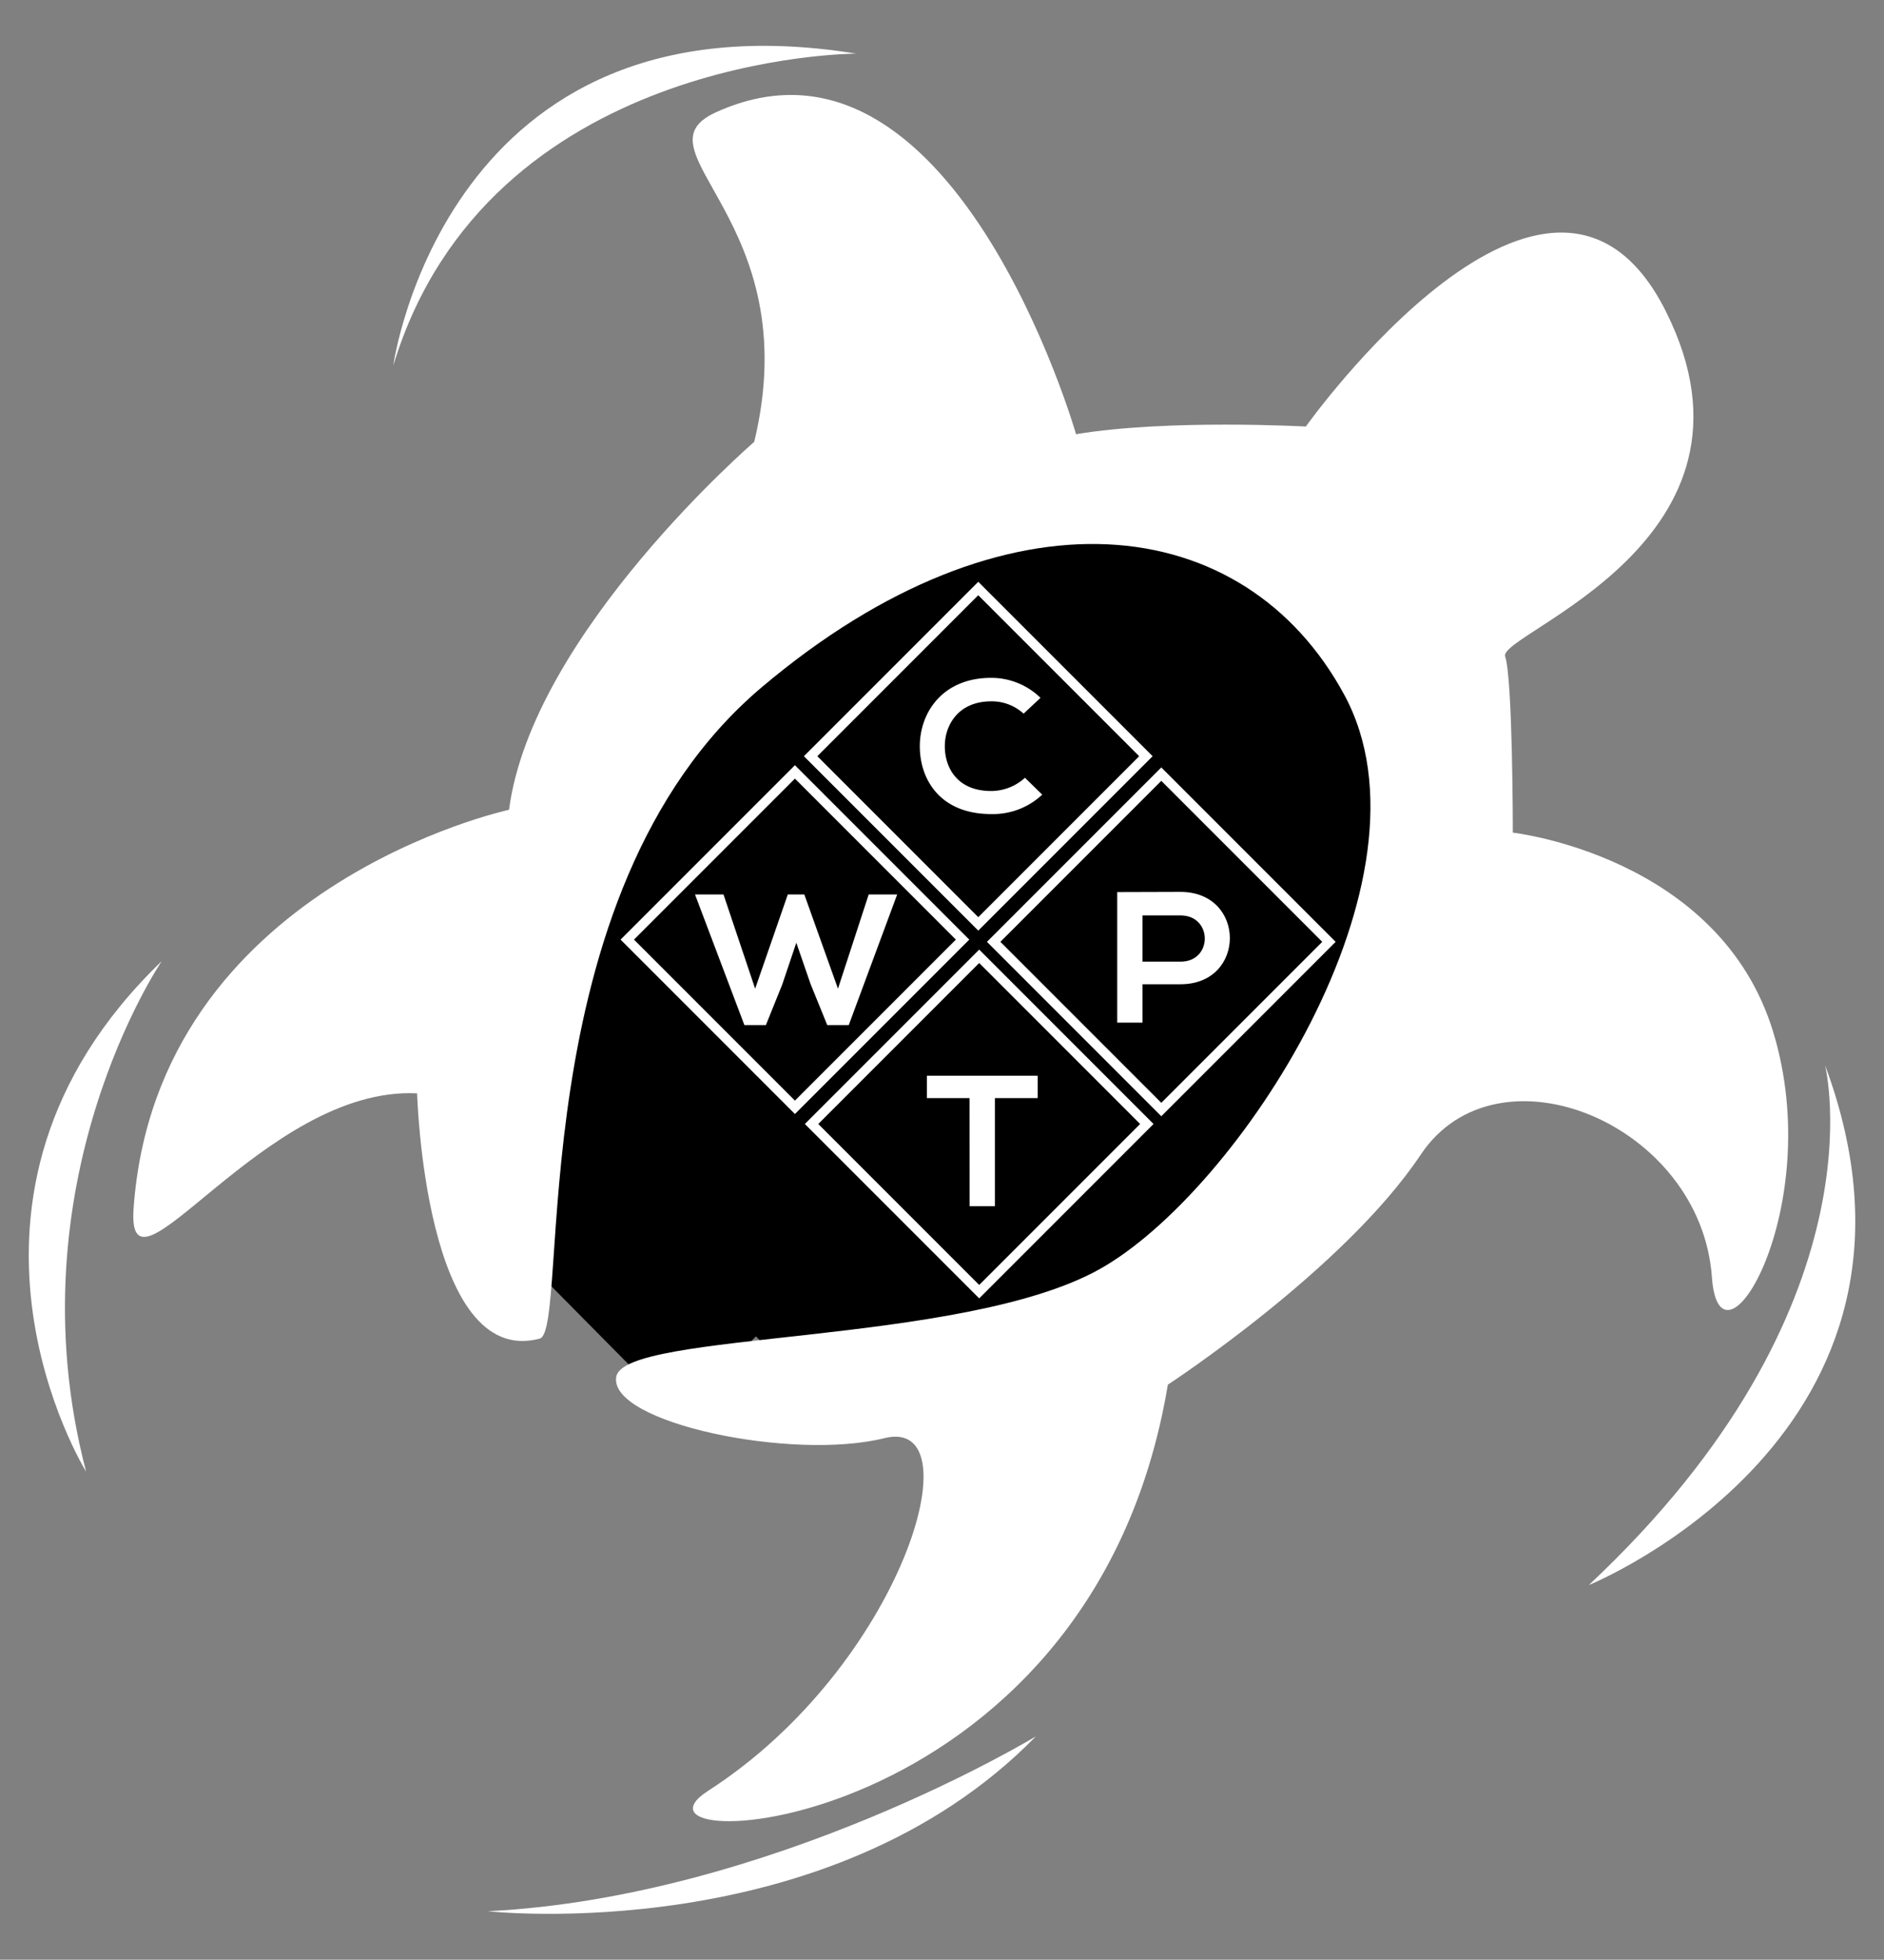 <svg id="Layer_1" data-name="Layer 1" xmlns="http://www.w3.org/2000/svg" viewBox="0 0 595.28 619"><rect x="0" y="0" width="595.28" height="619" fill="#808080" stroke="none"/><defs><style>.cls-1{fill:#fff;}.cls-2{fill:none;stroke:#fff;stroke-miterlimit:10;stroke-width:3px;}</style></defs><title>WCPT Turtle</title><polygon points="312 461.5 237.44 386.32 412.5 211 487.06 286.18 312 461.5"/><polygon points="263.75 447.25 189.23 372.03 390.5 170.5 465.02 245.72 263.75 447.25"/><polygon points="201.75 376.25 127.2 301.06 310.75 117.25 385.3 192.44 201.75 376.25"/><polygon points="306.32 178.44 283.31 155.34 306.32 132.24 329.34 155.34 306.32 178.44"/><polygon points="137.13 347.72 114.12 324.62 137.13 301.52 160.15 324.62 137.13 347.72"/><polygon points="306.32 246.76 283.31 223.66 306.32 200.56 329.34 223.66 306.32 246.76"/><polygon points="238.63 314.45 215.61 291.36 238.63 268.26 261.65 291.36 238.63 314.45"/><polygon points="372.76 313.83 349.75 290.73 372.76 267.63 395.78 290.73 372.76 313.83"/><polygon points="214.25 446.75 139.78 371.48 368.75 142.25 443.22 217.52 214.25 446.75"/><polygon points="304.58 251.79 282.13 229.26 304.37 206.94 326.82 229.47 304.58 251.79"/><polygon points="223.59 332.78 201.14 310.25 223.38 287.93 245.84 310.46 223.59 332.78"/><polygon points="322.96 165.53 300.51 143 322.75 120.68 345.2 143.21 322.96 165.53"/><polygon points="159.62 328.87 137.17 306.34 159.41 284.02 181.86 306.55 159.62 328.87"/><polygon points="379.41 324.55 356.96 302.02 379.2 279.7 401.65 302.23 379.41 324.55"/><polygon points="311.98 462.18 289.53 439.65 311.77 417.33 334.22 439.86 311.98 462.18"/><path class="cls-1" d="M540.91,403.46c2.42,33.89,36.32-21.79,19.37-77.47S478,263,478,263s0-48.42-2.42-55.68S562.7,171,526.39,98.41,412.6,134.73,412.6,134.73,369,132.31,340,137.15c0,0-38.95-135.7-113.79-101.68-26.63,12.1,29.05,33.89,12.1,104.1,0,0-70.21,60.53-77.47,116.21,0,0-111.35,24-118.63,125.89-2.42,33.89,41.16-38.74,89.58-36.32,0,0,2.42,87.16,38.74,77.47,9.92-2.65-7.26-140.42,70.21-205.79s152.52-55.68,184,2.42S390.81,376.83,347.23,401s-150.1,19.37-152.52,33.89,55.68,26.63,84.74,19.37,5.41,72.09-55.68,111.37C189.87,587.46,344.81,582.62,369,437.36c0,0,55.68-36.32,79.89-72.63S537.45,354.92,540.91,403.46Z"/><path class="cls-1" d="M502,500.67s117.95-47.78,74.65-164.23C576.63,336.44,596,412.59,502,500.67Z"/><path class="cls-1" d="M124.26,115.48c29.86-98.54,146.31-98.54,146.31-98.54C140.68-4,124.26,115.48,124.26,115.48Z"/><path class="cls-1" d="M51.1,303.6c-77.64,74.65-23.89,161.24-23.89,161.24C3.33,373.77,51.1,303.6,51.1,303.6Z"/><path class="cls-1" d="M327.31,548.45s-83.61,50.76-173.19,55.24C154.12,603.69,261.61,615.63,327.31,548.45Z"/><rect class="cls-2" x="329.48" y="260.04" width="74.91" height="74.91" transform="translate(317.83 -172.33) rotate(45)"/><path class="cls-1" d="M373,310.89H361V323h-8V281.78c6.68,0,13.36-.06,20-.06C393.76,281.72,393.82,310.89,373,310.89Zm-12-7.13h12c10.26,0,10.2-14.61,0-14.61H361Z"/><rect class="cls-2" x="271.94" y="317.57" width="74.91" height="74.91" transform="translate(341.66 -114.79) rotate(45)"/><rect class="cls-2" x="213.71" y="259.33" width="74.91" height="74.91" transform="translate(283.43 -90.67) rotate(45)"/><path class="cls-1" d="M306.34,346.85H292.87v-7.07h35v7.07H314.36V381h-8Z"/><path class="cls-1" d="M268.18,323.78h-6.8l-5.28-13-4.49-13-4.43,13.14L242,323.78h-6.8l-15.6-41.25h9l10,29.76,10.32-29.76h5.22l10.63,29.76,9.71-29.76h9Z"/><rect class="cls-2" x="271.64" y="201.4" width="74.91" height="74.91" transform="translate(259.43 -148.6) rotate(45)"/><path class="cls-1" d="M329.31,251a22.77,22.77,0,0,1-16.15,6.13c-15.79,0-22.46-10.55-22.53-21.27s7.16-21.75,22.53-21.75a22.27,22.27,0,0,1,15.6,6.31l-5.34,5a14.85,14.85,0,0,0-10.26-3.89c-10.26,0-14.69,7.42-14.63,14.32s4.13,14,14.63,14a15.9,15.9,0,0,0,10.69-4.18Z"/></svg>